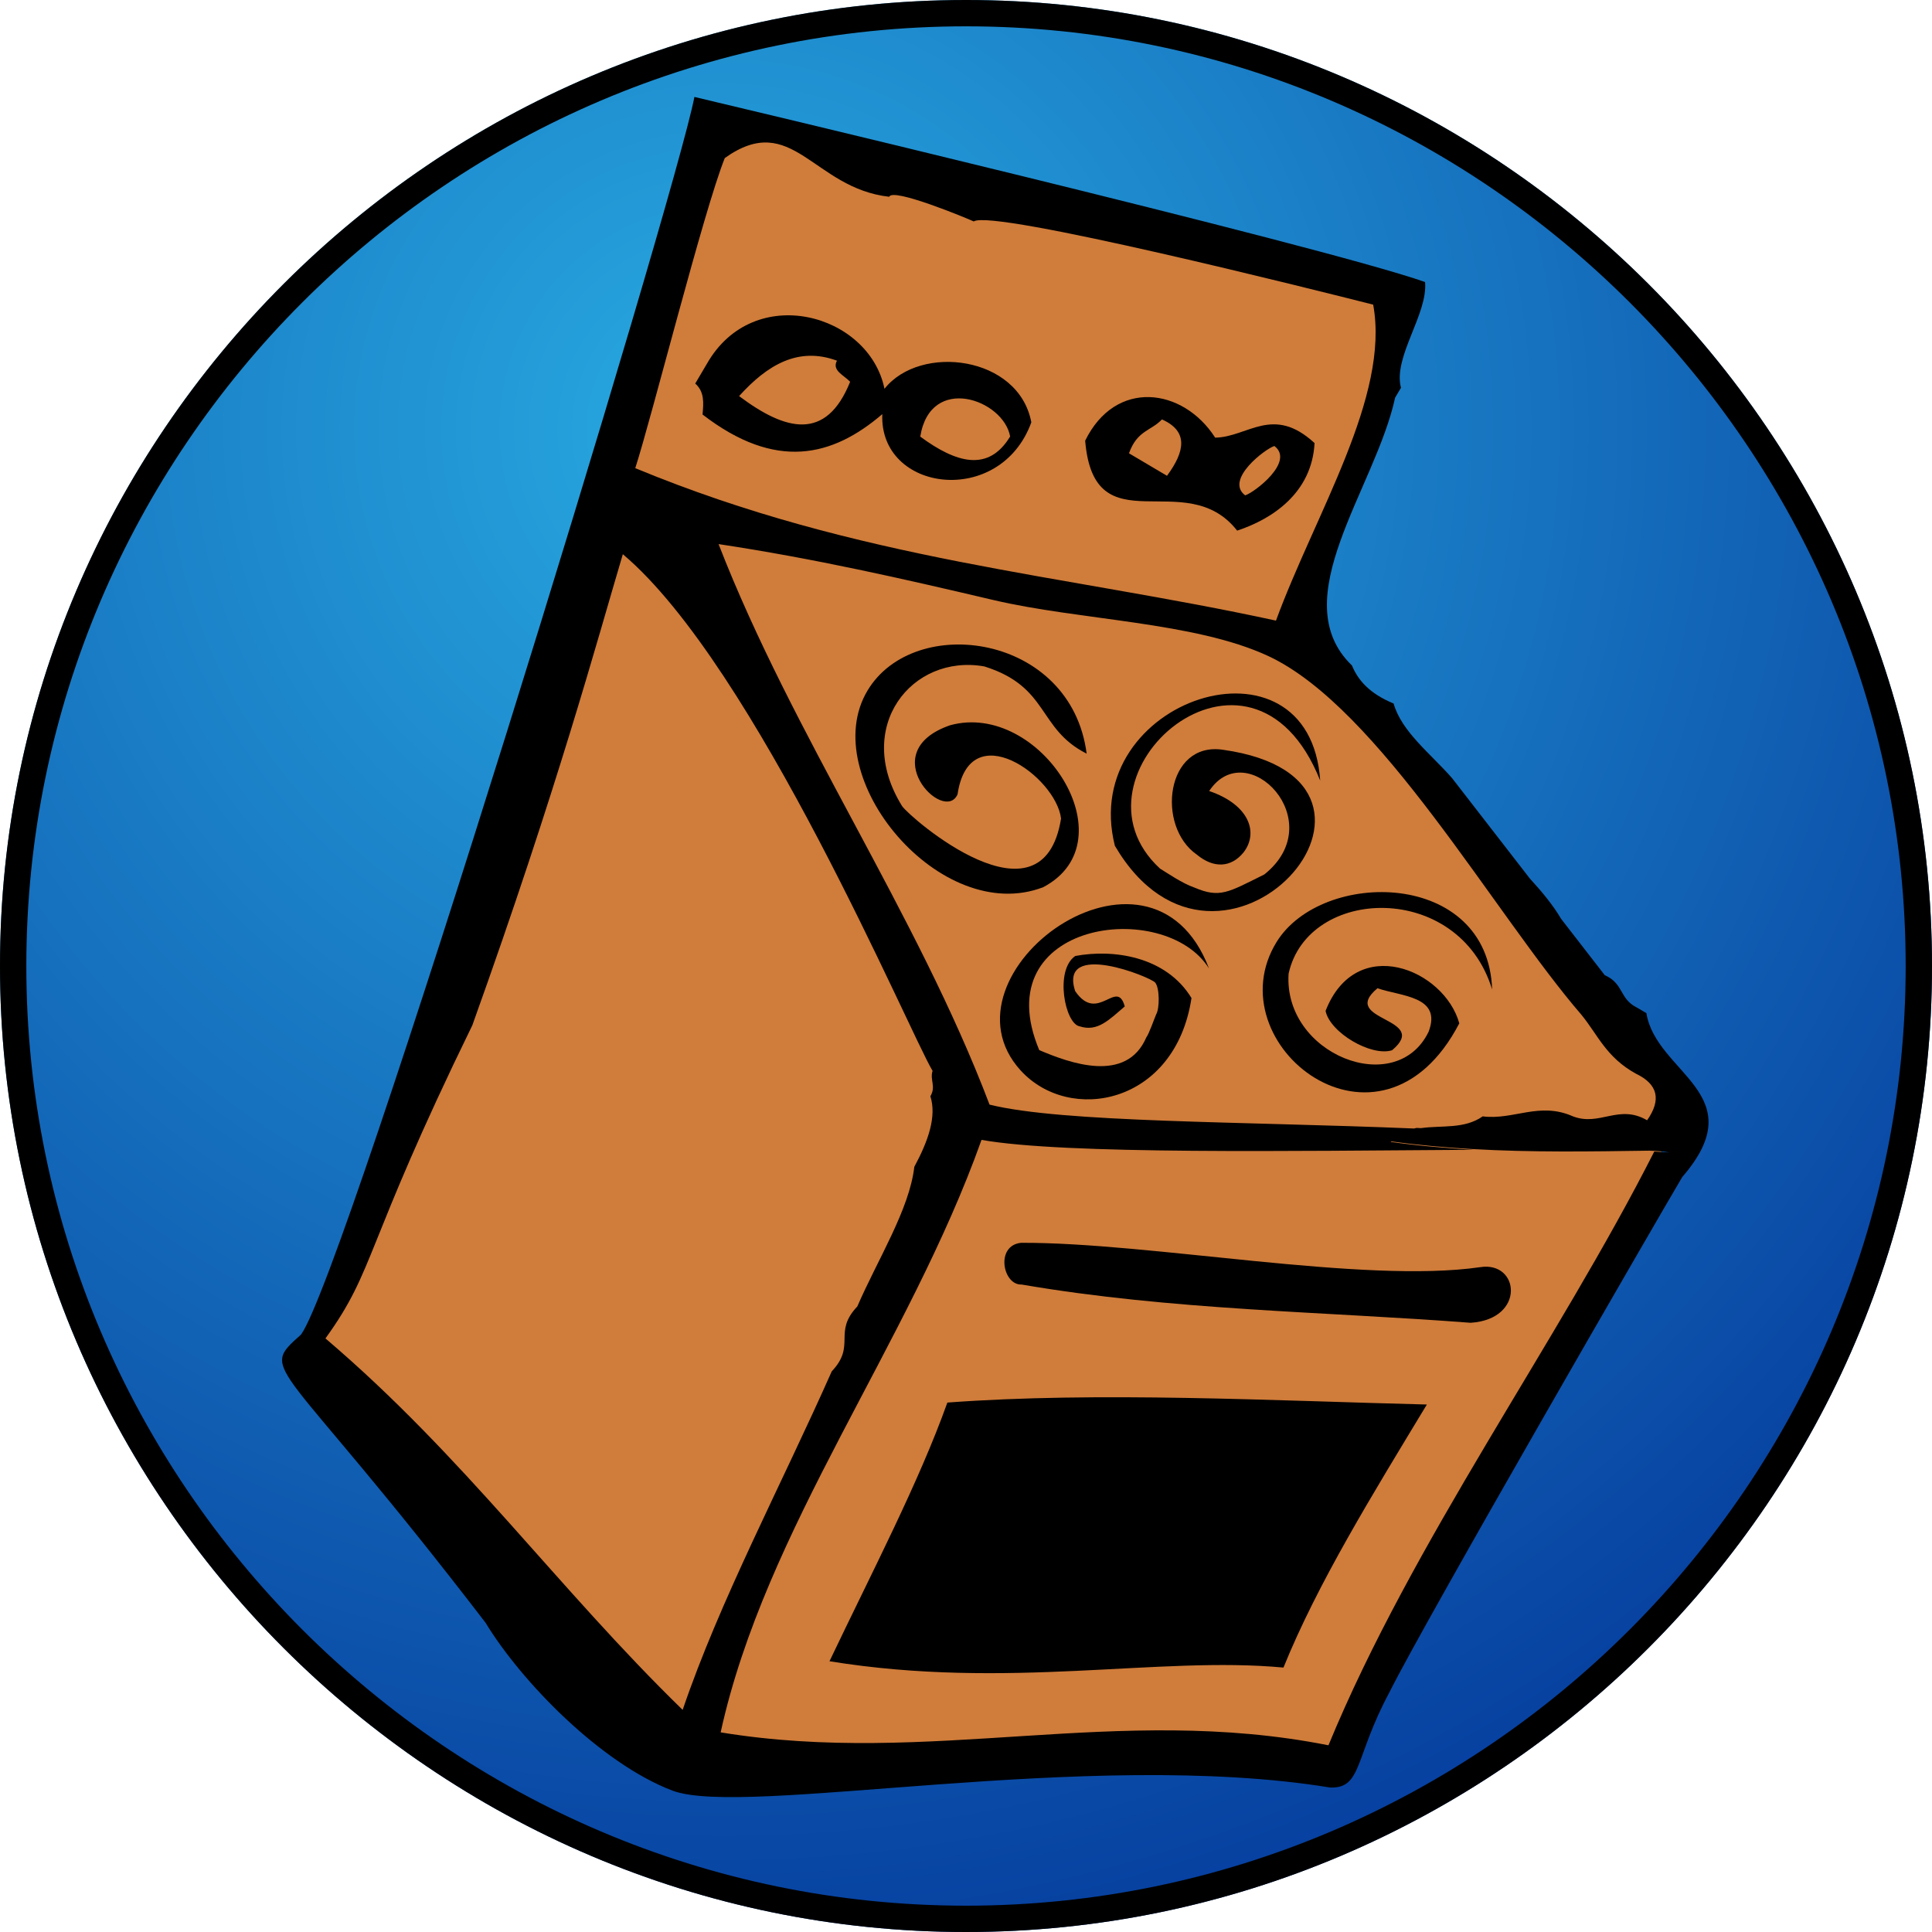 <?xml version="1.0" encoding="UTF-8" standalone="no"?>
<!DOCTYPE svg PUBLIC "-//W3C//DTD SVG 1.1//EN" "http://www.w3.org/Graphics/SVG/1.1/DTD/svg11.dtd">
<svg width="100%" height="100%" viewBox="0 0 32 32" version="1.1" xmlns="http://www.w3.org/2000/svg" xmlns:xlink="http://www.w3.org/1999/xlink" xml:space="preserve" xmlns:serif="http://www.serif.com/" style="fill-rule:evenodd;clip-rule:evenodd;stroke-linejoin:round;stroke-miterlimit:2;">
    <path d="M16,0C24.8,0 32,7.2 32,16C32,24.8 24.8,32 16,32C7.2,32 0,24.8 0,16C0,7.2 7.2,0 16,0Z" style="fill:url(#_Radial1);fill-rule:nonzero;"/>
    <path d="M16,0C24.8,0 32,7.2 32,16C32,24.8 24.8,32 16,32C7.2,32 0,24.8 0,16C0,7.2 7.2,0 16,0ZM16,0.436C24.56,0.436 31.564,7.44 31.564,16C31.564,24.56 24.56,31.564 16,31.564C7.44,31.564 0.436,24.56 0.436,16C0.436,7.44 7.44,0.436 16,0.436Z"/>
    <g transform="matrix(1.46,0,0,1.46,-7.76,-4.428)">
        <g transform="matrix(0.132,0,0,0.132,21.483,15.39)">
            <path d="M0,-26.618C-1.873,-28.663 -4.414,-30.525 -5.16,-32.885C-7.215,-33.71 -8.239,-34.828 -8.793,-36.07C-14.802,-41.633 -0.41,-59.259 -2.953,-69.811C-11.91,-72.879 -62.15,-83.841 -62.15,-83.841C-63.56,-75.385 -90.234,4.421 -91.218,8.891C-92.864,12.34 -94.148,19.749 -96.136,21.324C-96.952,21.752 -83.277,28.467 -65.009,54.721C-63.939,57.223 -56.858,56.293 -56.698,56.015C-45.561,57.178 -33.974,54.739 -19.28,56.677C-16.11,56.264 -16.321,55.952 -12.378,56.288C-10.298,57.118 -10.187,56.383 -8.268,56.6C-5.609,54.001 -7.168,55.518 -5.271,53.127C-6.905,51.719 -3.258,48.848 -2.759,46.842C-2.123,45.735 -1.49,44.629 -0.85,43.519C-2.002,42.372 1.383,36.464 2.956,36.874C4.546,34.108 6.134,31.337 7.715,28.569C9.028,27.384 9.571,24.683 10.724,22.309C12.629,18.987 14.02,16.484 15.925,13.163C17.564,11.462 21.023,4.183 21.179,2.969C22.799,-0.171 15.313,-6.294 15.038,-6.451L0,-26.618Z" style="fill:rgb(208,124,58);fill-rule:nonzero;"/>
        </g>
        <g transform="matrix(0.132,0,0,0.132,19.441,7.928)">
            <path d="M0,5.489C-1.78,4.141 1.737,1.48 2.511,1.247C4.295,2.593 0.773,5.255 0,5.489M-6.719,3.807C-7.805,3.163 -8.897,2.521 -9.985,1.874C-9.279,-0.105 -8.093,-0.041 -7.154,-1.037C-4.854,-0.021 -5.176,1.723 -6.719,3.807M5.964,0.995C2.38,-2.306 0.227,0.486 -2.577,0.529C-5.349,-3.787 -11.149,-4.536 -13.751,0.792C-12.974,10.025 -5.117,2.864 -0.69,8.52C2.28,7.543 5.735,5.316 5.964,0.995" style="fill-rule:nonzero;"/>
        </g>
        <g transform="matrix(0.132,0,0,0.132,17.963,11.958)">
            <path d="M0,5.077C9.074,20.539 27.845,-0.559 9.294,-3.176C4.376,-3.912 3.526,3.397 7.04,5.833C8.483,7.036 9.994,6.961 11.06,5.642C12.347,3.982 11.609,1.568 8.105,0.369C11.31,-4.485 18.592,2.951 12.844,7.539C9.728,9.084 9.038,9.601 6.828,8.664C5.774,8.297 4.558,7.449 3.881,7.038C-4.846,-0.986 11.694,-15.462 17.645,-0.528C16.734,-13.978 -3.203,-7.58 0,5.077" style="fill-rule:nonzero;"/>
        </g>
        <g transform="matrix(0.132,0,0,0.132,17.15,10.501)">
            <path d="M0,19.672C7.524,15.711 -0.27,3.628 -7.997,5.753C-14.604,8.026 -8.517,14.297 -7.363,11.692C-6.35,4.816 1.091,10.148 1.533,13.77C-0.038,23.606 -11.454,13.694 -12.127,12.706C-16.351,5.915 -11.29,-0.411 -5.059,0.699C0.544,2.455 -0.508,6.056 3.732,8.194C2.4,-2.115 -11.096,-3.934 -15.103,2.777C-19.55,10.22 -8.804,23.065 0,19.672" style="fill-rule:nonzero;"/>
        </g>
        <g transform="matrix(0.132,0,0,0.132,19.798,15.533)">
            <path d="M0,-13.745C-5.418,-4.968 8.919,6.29 15.698,-6.749C14.41,-11.394 6.825,-14.522 4.206,-7.817C4.58,-5.962 8.117,-3.869 9.92,-4.435C13.308,-7.268 5.28,-6.932 8.666,-9.764C10.699,-9.057 14.243,-9.094 13.057,-6.016C10.253,-0.247 0.564,-4.092 1.028,-11.018C2.685,-18.55 15.666,-18.99 18.52,-9.663C18.159,-19.975 3.886,-20.035 0,-13.745" style="fill-rule:nonzero;"/>
        </g>
        <g transform="matrix(0.132,0,0,0.132,16.892,12.883)">
            <path d="M0,17.36C4.202,22.001 13.307,20.324 14.697,11.153C12.489,7.532 7.918,6.934 4.708,7.54C2.916,8.765 3.825,13.372 5.085,13.584C6.631,14.094 7.645,12.993 8.962,11.875C8.285,9.401 6.643,13.41 4.7,10.556C3.268,6.161 11.194,9.344 11.581,9.829C11.969,10.312 11.963,12.05 11.663,12.554C11.498,12.934 11.044,14.243 10.815,14.535C9.094,18.531 4.224,16.742 1.613,15.628C-3.059,4.507 12.397,2.525 16.2,8.607C11.164,-4.641 -7.524,9.052 0,17.36" style="fill-rule:nonzero;"/>
        </g>
        <g transform="matrix(-0.005,-0.132,-0.132,0.005,19.342,15.099)">
            <path d="M-18.263,-20.251C-19.333,-10.184 -15.057,7.957 -14.68,19.067C-14.823,21.299 -18.275,20.781 -18.263,19.151C-20.967,6.327 -21.559,-6.675 -23.005,-19.258C-22.875,-24.006 -17.846,-23.658 -18.263,-20.251" style="fill-rule:nonzero;"/>
        </g>
        <g transform="matrix(-0.082,0.104,0.104,0.082,20.615,19.871)">
            <path d="M15.789,-31.324C22.682,-29.005 31.134,-27.418 39.441,-25.534C31.921,-11.991 21.648,-3.714 15.789,5.339C8.35,3.17 -0.627,2.138 -9.51,1.033C-1.608,-9.522 7.059,-21.797 15.789,-31.324" style="fill-rule:nonzero;"/>
        </g>
        <g transform="matrix(0.132,0,0,0.132,15.755,7.036)">
            <path d="M0,7.198C0.87,1.776 7.153,3.999 7.725,7.186C5.87,10.255 3.117,9.494 0,7.198M-15.569,3.715C-13.157,1.044 -10.491,-0.561 -7.157,0.672C-7.624,1.511 -6.549,1.923 -6.026,2.486C-8.092,7.635 -11.59,6.705 -15.569,3.715M-3.075,3.087C-4.395,-3.394 -14.317,-6.125 -18.336,0.937C-18.669,1.501 -19.001,2.066 -19.339,2.635C-18.528,3.355 -18.624,4.325 -18.71,5.298C-12.413,10.153 -7.549,8.939 -3.262,5.266C-3.54,11.977 6.877,13.323 9.546,5.97C8.473,0.249 0.005,-0.796 -3.075,3.087" style="fill-rule:nonzero;"/>
        </g>
        <g transform="matrix(0.132,0,0,0.132,24.082,11.692)">
            <path d="M0,33.37C-8.27,49.692 -20.793,66.902 -28,84.398C-46.174,80.789 -62.212,86.246 -80.238,83.287C-76.396,65.757 -64.067,49.917 -57.818,32.366C-50.696,33.642 -30.819,33.309 -15.541,33.218C-17.891,33.082 -20.257,32.877 -22.656,32.542C-22.634,32.524 -22.618,32.515 -22.596,32.496C-20.246,32.819 -17.927,33.023 -15.621,33.156C-10.5,33.449 -5.465,33.368 -0.433,33.293C-0.315,33.296 -0.193,33.302 -0.08,33.307C0.234,33.324 0.517,33.345 0.8,33.365C0.964,33.395 1.136,33.42 1.295,33.451C0.908,33.423 0.465,33.394 0,33.37M-114.203,49.43C-109.871,43.434 -110.986,41.784 -101.58,22.517C-94.223,2.013 -90.871,-10.494 -88.645,-17.969C-77.252,-8.363 -64.101,22.956 -62.024,26.436C-62.276,27.216 -61.706,27.77 -62.213,28.616C-61.661,30.357 -62.393,32.455 -63.594,34.68C-64.013,38.347 -66.744,42.648 -68.494,46.684C-70.62,48.928 -68.562,50.013 -70.689,52.258C-74.992,61.965 -80.31,71.956 -83.503,81.354C-94.281,70.865 -102.26,59.6 -114.203,49.43M-79.883,-52.016C-74.071,-56.159 -72.312,-49.422 -65.748,-48.688C-65.471,-49.499 -59.011,-46.815 -58.485,-46.568C-56.888,-47.655 -28.889,-40.619 -24.157,-39.417C-22.706,-31.539 -29.124,-21.483 -32.511,-12.261C-50.773,-16.234 -68.373,-17.405 -87.577,-25.364C-86.15,-29.777 -81.698,-47.492 -79.883,-52.016M-6.266,21.608C-4.843,23.34 -4.14,25.274 -1.555,26.689C0.312,27.587 0.627,28.918 -0.615,30.682C-3.06,29.253 -4.696,31.249 -7.019,30.332C-9.894,29.072 -12.088,30.684 -14.744,30.346C-16.331,31.456 -18.26,31.103 -20.046,31.356C-20.179,31.351 -20.308,31.344 -20.436,31.339C-20.504,31.351 -20.573,31.373 -20.641,31.389C-35.384,30.776 -50.855,30.894 -57.128,29.336C-63.387,12.861 -74.033,-2.394 -80.418,-18.838C-72.11,-17.583 -64.549,-15.855 -56.811,-14.034C-49.35,-12.279 -39.532,-12.166 -33.201,-9.229C-23.648,-4.807 -13.747,12.938 -6.266,21.608M-0.676,21.476C-0.949,21.315 -1.223,21.154 -1.495,20.992C-3.022,20.235 -2.601,18.936 -4.254,18.213L-8.003,13.374C-8.713,12.168 -9.663,11.028 -10.689,9.91L-17.377,1.277C-19.212,-0.814 -21.719,-2.721 -22.402,-5.136C-24.454,-5.984 -25.454,-7.125 -25.979,-8.401C-31.882,-14.093 -23.96,-23.623 -22.272,-31.423C-22.106,-31.709 -21.938,-31.991 -21.769,-32.272C-22.466,-34.918 -19.449,-38.593 -19.697,-41.36C-28.635,-44.512 -82.493,-57.269 -82.493,-57.269C-84.145,-48.623 -112.435,43.801 -116.302,49.098C-120.082,52.475 -118.231,50.691 -100.445,73.864C-97.373,78.921 -90.544,85.945 -84.384,88.293C-78.223,90.639 -48.638,84.629 -27.851,88.029C-25.097,88.109 -25.781,85.484 -22.778,79.874C-19.687,73.671 0.489,38.783 2.407,35.558C8.601,28.399 0.172,26.678 -0.676,21.476" style="fill-rule:nonzero;"/>
        </g>
    </g>
    <defs>
        <radialGradient id="_Radial1" cx="0" cy="0" r="1" gradientUnits="userSpaceOnUse" gradientTransform="matrix(16.612,25.752,-25.752,16.612,12.032,7.065)"><stop offset="0" style="stop-color:rgb(40,170,225);stop-opacity:1"/><stop offset="1" style="stop-color:rgb(0,43,147);stop-opacity:1"/></radialGradient>
    </defs>
</svg>
